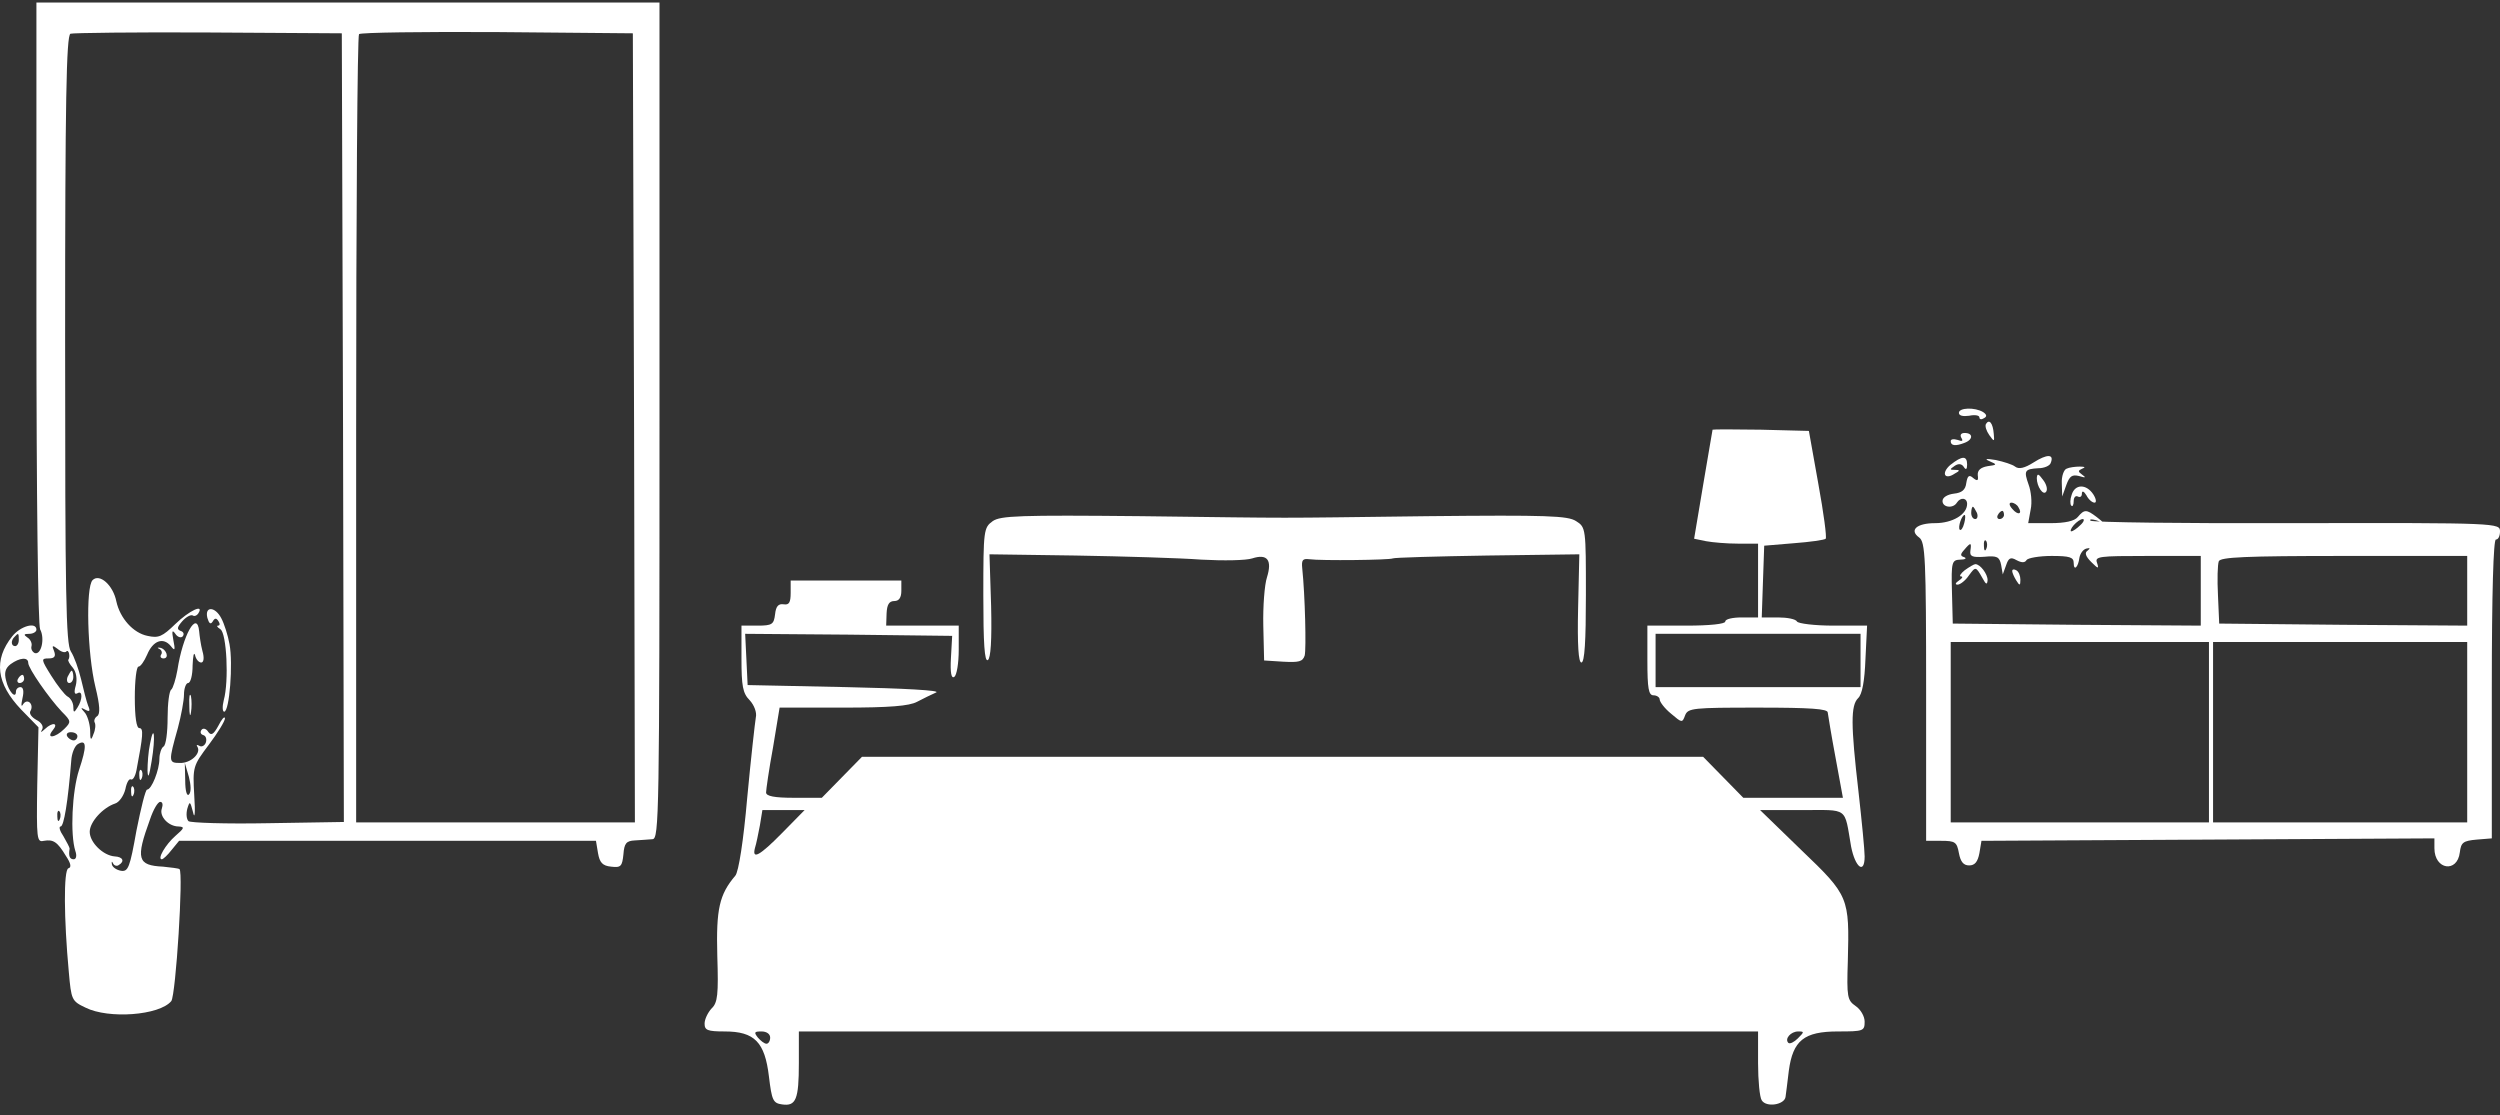 <svg width="195" height="87" viewBox="0 0 195 87" fill="none" xmlns="http://www.w3.org/2000/svg">
<rect x="0" y="0" width="195" height="87" fill="#333333" stroke="none"/>
<path d="M2.841 24.372C2.841 38.983 2.969 48.735 3.129 49.087C3.513 49.79 3.225 51.101 2.713 50.941C2.521 50.845 2.394 50.621 2.458 50.398C2.521 50.174 2.362 49.854 2.138 49.726C1.818 49.502 1.85 49.438 2.298 49.438C2.585 49.438 2.841 49.279 2.841 49.119C2.841 48.479 1.594 48.831 0.955 49.63C-0.516 51.485 -0.292 53.307 1.658 55.353L3.001 56.728L2.905 61.236C2.841 65.457 2.873 65.713 3.417 65.585C4.152 65.457 4.472 65.649 5.143 66.768C5.527 67.343 5.591 67.663 5.335 67.727C4.951 67.855 4.983 71.692 5.367 75.816C5.559 77.99 5.591 78.086 6.678 78.598C8.468 79.493 12.433 79.206 13.36 78.086C13.712 77.639 14.32 68.015 14 67.791C13.904 67.727 13.328 67.663 12.721 67.599C10.707 67.503 10.579 66.992 11.698 63.922C11.954 63.155 12.305 62.547 12.497 62.547C12.689 62.547 12.721 62.771 12.625 63.059C12.401 63.666 13.137 64.466 13.936 64.466C14.415 64.498 14.383 64.594 13.68 65.201C12.913 65.873 12.241 67.024 12.625 67.024C12.721 67.024 13.073 66.704 13.392 66.288L13.968 65.585H30.242H46.485L46.645 66.544C46.772 67.279 46.996 67.535 47.668 67.599C48.435 67.695 48.531 67.567 48.627 66.64C48.691 65.777 48.851 65.585 49.522 65.553C49.97 65.521 50.577 65.489 50.897 65.457C51.408 65.425 51.44 63.635 51.44 32.812V0.2H27.141H2.841V24.372ZM26.757 33.356L26.821 64.114L20.906 64.21C17.613 64.274 14.831 64.178 14.703 64.05C14.543 63.89 14.511 63.475 14.607 63.091C14.799 62.452 14.831 62.483 15.055 63.347C15.183 63.954 15.247 63.443 15.151 62.036C15.023 59.798 15.055 59.734 16.302 58.071C16.973 57.176 17.549 56.249 17.549 56.025C17.517 55.833 17.293 56.089 17.037 56.6C16.654 57.304 16.462 57.4 16.238 57.08C16.11 56.856 15.854 56.76 15.726 56.92C15.598 57.08 15.63 57.272 15.854 57.336C16.078 57.4 16.142 57.688 16.046 57.943C15.95 58.167 15.726 58.295 15.535 58.167C15.375 58.071 15.279 58.103 15.407 58.263C15.694 58.775 14.863 59.542 14.032 59.51C13.137 59.51 13.137 59.414 13.872 56.792C14.128 55.833 14.351 54.65 14.351 54.17C14.351 53.691 14.511 53.275 14.671 53.275C14.863 53.275 15.023 52.668 15.023 51.9C15.055 51.165 15.119 50.813 15.215 51.101C15.279 51.421 15.503 51.677 15.694 51.677C15.886 51.677 15.95 51.325 15.79 50.781C15.662 50.302 15.566 49.598 15.535 49.247C15.375 47.552 14.256 49.534 13.84 52.252C13.712 52.987 13.488 53.691 13.36 53.787C13.2 53.883 13.073 54.874 13.073 55.993C13.073 57.112 12.945 58.135 12.753 58.231C12.593 58.327 12.433 58.775 12.433 59.19C12.433 60.053 11.826 61.588 11.474 61.588C11.346 61.588 10.994 63.027 10.643 64.786C10.131 67.663 10.003 68.015 9.428 67.919C9.076 67.855 8.756 67.631 8.724 67.407C8.692 67.183 8.724 67.152 8.82 67.343C8.884 67.503 9.108 67.599 9.268 67.471C9.747 67.183 9.588 66.832 8.948 66.8C8.053 66.736 6.998 65.713 6.998 64.882C6.998 64.114 8.021 62.995 8.98 62.675C9.3 62.579 9.651 62.068 9.779 61.556C9.875 61.045 10.067 60.725 10.195 60.789C10.355 60.885 10.547 60.565 10.643 60.086C11.154 57.4 11.218 56.792 10.867 56.792C10.643 56.792 10.515 55.929 10.515 54.394C10.515 53.083 10.643 51.996 10.803 51.996C10.962 51.996 11.25 51.581 11.474 51.069C11.922 49.982 12.721 49.662 13.328 50.398C13.648 50.813 13.68 50.717 13.52 49.918C13.392 49.215 13.424 49.087 13.68 49.438C13.84 49.694 14.128 49.79 14.256 49.63C14.383 49.47 14.32 49.279 14.096 49.215C13.776 49.087 13.808 48.927 14.224 48.447C14.511 48.127 14.863 47.936 15.023 48C15.151 48.096 15.343 48.032 15.471 47.84C15.95 47.072 14.767 47.616 13.68 48.671C12.657 49.662 12.369 49.79 11.506 49.598C10.387 49.374 9.364 48.224 9.076 46.913C8.82 45.634 7.765 44.706 7.222 45.25C6.678 45.794 6.806 50.973 7.445 53.595C7.797 55.034 7.829 55.705 7.573 55.865C7.381 55.993 7.317 56.217 7.381 56.345C7.477 56.505 7.445 56.92 7.285 57.272C7.094 57.815 7.03 57.752 7.03 56.92C6.998 56.409 6.806 55.769 6.582 55.545C6.262 55.194 6.294 55.162 6.646 55.353C6.998 55.545 7.062 55.481 6.87 55.034C6.742 54.714 6.518 53.787 6.326 52.987C6.134 52.188 5.783 51.197 5.527 50.813C5.143 50.206 5.079 46.529 5.079 26.45C5.079 7.841 5.175 2.79 5.495 2.63C5.687 2.566 10.547 2.502 16.27 2.534L26.661 2.598L26.757 33.356ZM49.458 33.356L49.522 64.146H38.651H27.78V33.516C27.78 16.666 27.876 2.758 28.004 2.662C28.132 2.534 32.96 2.47 38.779 2.502L49.362 2.598L49.458 33.356ZM1.466 49.918C1.466 50.174 1.338 50.398 1.179 50.398C0.859 50.398 0.827 49.95 1.147 49.662C1.434 49.343 1.466 49.374 1.466 49.918ZM5.175 50.813C5.367 50.621 5.495 51.229 5.335 51.453C5.271 51.517 5.431 51.804 5.687 52.092C5.943 52.412 6.039 52.956 5.911 53.467C5.751 54.011 5.815 54.202 6.039 54.075C6.454 53.819 6.454 54.554 6.039 55.194C5.783 55.609 5.719 55.609 5.719 55.13C5.719 54.842 5.527 54.458 5.271 54.33C5.047 54.202 4.472 53.467 3.992 52.7C3.193 51.421 3.193 51.357 3.8 51.357C4.248 51.357 4.376 51.197 4.216 50.781C4.024 50.334 4.088 50.302 4.504 50.621C4.76 50.845 5.079 50.941 5.175 50.813ZM2.202 51.709C2.202 52.124 3.8 54.426 4.824 55.513C5.559 56.249 5.559 56.313 5.015 56.856C4.312 57.56 3.545 57.656 4.12 56.952C4.6 56.377 4.088 56.313 3.513 56.856C3.193 57.144 3.129 57.176 3.289 56.888C3.417 56.664 3.225 56.345 2.841 56.153C2.49 55.961 2.266 55.673 2.362 55.481C2.681 54.97 2.17 54.426 1.818 54.906C1.658 55.194 1.626 55.034 1.754 54.458C1.882 53.915 1.818 53.595 1.594 53.595C1.402 53.595 1.243 53.755 1.243 53.947C1.243 54.554 0.667 53.947 0.475 53.083C0.315 52.476 0.411 52.124 0.827 51.804C1.53 51.293 2.202 51.229 2.202 51.709ZM6.039 57.432C6.039 57.592 5.911 57.752 5.751 57.752C5.559 57.752 5.335 57.592 5.239 57.432C5.143 57.24 5.271 57.112 5.527 57.112C5.815 57.112 6.039 57.24 6.039 57.432ZM6.166 60.053C5.623 61.716 5.463 65.073 5.879 66.384C6.007 66.736 5.943 67.024 5.751 67.024C5.431 67.024 5.335 66.768 5.431 66.192C5.431 66.097 5.207 65.681 4.951 65.233C4.664 64.817 4.568 64.466 4.728 64.466C4.983 64.466 5.303 62.547 5.559 59.318C5.591 58.775 5.815 58.199 6.071 58.039C6.774 57.624 6.774 58.231 6.166 60.053ZM14.735 61.972C14.575 62.132 14.447 61.684 14.447 60.885L14.415 59.51L14.735 60.597C14.895 61.236 14.927 61.78 14.735 61.972ZM4.664 63.89C4.568 64.146 4.472 64.05 4.472 63.699C4.44 63.347 4.536 63.155 4.632 63.283C4.728 63.379 4.76 63.666 4.664 63.89Z" fill="white"/>
<path d="M16.174 48.192C16.302 48.639 16.43 48.735 16.59 48.479C16.75 48.192 16.877 48.192 17.037 48.447C17.165 48.639 17.165 48.799 17.005 48.799C16.877 48.799 16.941 48.927 17.197 49.087C17.677 49.407 17.869 53.115 17.453 54.618C17.325 55.13 17.357 55.513 17.485 55.513C17.901 55.513 18.188 51.741 17.901 50.238C17.773 49.534 17.485 48.639 17.261 48.224C16.782 47.296 15.95 47.264 16.174 48.192Z" fill="white"/>
<path d="M12.433 50.622C12.593 50.685 12.689 50.909 12.561 51.069C12.465 51.229 12.561 51.357 12.753 51.357C13.232 51.357 12.977 50.622 12.497 50.526C12.273 50.494 12.241 50.526 12.433 50.622Z" fill="white"/>
<path d="M14.767 55.034C14.767 55.737 14.831 55.993 14.895 55.577C14.959 55.194 14.959 54.618 14.895 54.298C14.799 54.011 14.735 54.33 14.767 55.034Z" fill="white"/>
<path d="M11.698 58.039C11.57 58.615 11.506 59.574 11.506 60.118C11.538 60.789 11.634 60.565 11.826 59.382C12.145 57.464 12.017 56.313 11.698 58.039Z" fill="white"/>
<path d="M10.866 60.501C10.866 60.853 10.962 60.949 11.058 60.693C11.154 60.469 11.122 60.181 11.026 60.085C10.93 59.958 10.834 60.149 10.866 60.501Z" fill="white"/>
<path d="M10.227 61.78C10.227 62.132 10.323 62.228 10.419 61.972C10.515 61.748 10.483 61.46 10.387 61.364C10.291 61.237 10.195 61.428 10.227 61.78Z" fill="white"/>
<path d="M5.271 52.796C5.175 53.052 5.239 53.275 5.399 53.275C5.591 53.275 5.719 53.052 5.719 52.796C5.719 52.54 5.655 52.316 5.591 52.316C5.527 52.316 5.399 52.54 5.271 52.796Z" fill="white"/>
<path d="M1.402 52.956C1.306 53.115 1.37 53.275 1.53 53.275C1.722 53.275 1.882 53.115 1.882 52.956C1.882 52.764 1.818 52.636 1.754 52.636C1.658 52.636 1.498 52.764 1.402 52.956Z" fill="white"/>
<path d="M152.795 32.205C152.795 32.429 153.115 32.493 153.595 32.429C154.042 32.333 154.394 32.397 154.394 32.557C154.394 32.717 154.554 32.748 154.746 32.62C155.002 32.493 154.97 32.333 154.682 32.141C154.042 31.757 152.795 31.789 152.795 32.205Z" fill="white"/>
<path d="M154.906 33.068C154.81 33.228 154.937 33.612 155.161 33.931C155.545 34.475 155.577 34.475 155.513 33.836C155.449 33.004 155.161 32.653 154.906 33.068Z" fill="white"/>
<path d="M133.58 33.516C133.58 33.58 133.228 35.498 132.844 37.832L132.141 42.021L133.068 42.212C133.58 42.309 134.699 42.404 135.562 42.404H137.129V45.282V48.16H135.85C135.146 48.16 134.571 48.287 134.571 48.479C134.571 48.671 133.356 48.799 131.533 48.799H128.496V51.517C128.496 53.723 128.592 54.234 128.975 54.234C129.231 54.234 129.455 54.394 129.455 54.554C129.455 54.746 129.839 55.258 130.35 55.673C131.182 56.377 131.214 56.409 131.437 55.801C131.661 55.226 132.045 55.194 137.129 55.194C141.253 55.194 142.564 55.29 142.564 55.577C142.596 55.801 142.852 57.4 143.172 59.094L143.747 62.228H139.878H135.978L134.411 60.629L132.844 59.03H100.04H67.235L65.668 60.629L64.102 62.228H61.928C60.393 62.228 59.754 62.1 59.754 61.812C59.754 61.62 59.977 60.022 60.297 58.295L60.809 55.194H65.764C69.409 55.194 70.912 55.066 71.52 54.746C71.999 54.49 72.671 54.17 73.022 54.011C73.406 53.851 70.496 53.691 65.988 53.595L58.315 53.435L58.219 51.421L58.123 49.438L66.212 49.502L74.269 49.598L74.173 51.325C74.109 52.476 74.205 52.956 74.429 52.796C74.621 52.7 74.781 51.74 74.781 50.685V48.799H71.935H69.122L69.154 47.84C69.186 47.168 69.345 46.881 69.761 46.881C70.113 46.881 70.305 46.625 70.305 46.081V45.282H65.988H61.672V46.241C61.672 47.008 61.544 47.2 61.128 47.136C60.713 47.072 60.521 47.296 60.457 47.904C60.361 48.703 60.233 48.799 59.082 48.799H57.835V51.357C57.835 53.499 57.931 54.075 58.475 54.618C58.826 55.002 59.05 55.577 58.954 55.961C58.89 56.345 58.571 59.158 58.283 62.228C57.995 65.553 57.611 68.015 57.355 68.303C56.109 69.773 55.853 70.892 55.949 74.537C56.045 77.575 55.981 78.214 55.501 78.662C55.213 78.982 54.958 79.493 54.958 79.845C54.958 80.356 55.181 80.453 56.524 80.453C58.858 80.453 59.658 81.284 59.977 83.969C60.201 85.824 60.297 86.048 61 86.144C62.087 86.303 62.311 85.76 62.311 82.914V80.453H99.72H137.129V82.914C137.129 84.289 137.256 85.6 137.416 85.824C137.768 86.4 139.175 86.176 139.271 85.568C139.303 85.312 139.431 84.385 139.527 83.522C139.846 81.156 140.71 80.453 143.363 80.453C145.346 80.453 145.442 80.421 145.442 79.685C145.442 79.269 145.122 78.726 144.738 78.47C144.099 78.022 144.035 77.799 144.131 74.953C144.259 69.997 144.227 69.869 140.518 66.32L137.288 63.187H140.55C144.227 63.187 143.843 62.899 144.386 66.033C144.706 67.663 145.442 68.239 145.442 66.8C145.442 66.32 145.218 64.018 144.962 61.748C144.355 56.505 144.355 55.034 144.93 54.458C145.25 54.17 145.442 53.115 145.506 51.389L145.633 48.799H143.012C141.541 48.799 140.262 48.639 140.166 48.479C140.07 48.287 139.399 48.16 138.695 48.16H137.416L137.512 45.346L137.608 42.564L139.91 42.372C141.189 42.276 142.308 42.117 142.404 42.021C142.5 41.925 142.244 40.006 141.829 37.736L141.093 33.612L137.352 33.516C135.306 33.484 133.612 33.484 133.58 33.516ZM145.122 51.517V53.595H137.129H129.135V51.517V49.438H137.129H145.122V51.517ZM61.032 64.945C59.242 66.768 58.634 67.088 58.89 66.129C58.986 65.841 59.146 65.041 59.274 64.37L59.466 63.187H61.128H62.759L61.032 64.945ZM60.073 80.932C60.073 81.188 59.945 81.412 59.785 81.412C59.626 81.412 59.338 81.188 59.114 80.932C58.794 80.516 58.826 80.453 59.402 80.453C59.785 80.453 60.073 80.644 60.073 80.932ZM140.23 80.996C139.942 81.284 139.622 81.444 139.495 81.348C139.175 81.028 139.686 80.453 140.262 80.453C140.742 80.453 140.742 80.484 140.23 80.996Z" fill="white"/>
<path d="M152.987 34.155C153.147 34.411 153.051 34.443 152.7 34.315C152.38 34.219 152.156 34.251 152.156 34.411C152.156 34.763 152.508 34.827 153.243 34.539C153.915 34.283 153.915 33.772 153.243 33.772C152.955 33.772 152.859 33.931 152.987 34.155Z" fill="white"/>
<path d="M158.615 36.074C157.911 36.521 157.463 36.617 157.176 36.394C156.984 36.234 156.28 36.01 155.673 35.882C154.906 35.754 154.746 35.786 155.193 35.978C155.801 36.234 155.769 36.266 155.034 36.361C154.49 36.458 154.234 36.681 154.266 37.065C154.33 37.513 154.234 37.544 153.914 37.289C153.595 37.001 153.467 37.097 153.371 37.672C153.307 38.216 153.019 38.44 152.412 38.504C151.9 38.568 151.516 38.791 151.516 39.079C151.516 39.591 152.348 39.687 152.636 39.207C152.923 38.76 153.435 38.824 153.435 39.303C153.435 40.134 152.284 40.806 150.941 40.806C149.502 40.806 148.895 41.349 149.694 41.925C150.174 42.277 150.238 43.492 150.238 53.947V65.585H151.421C152.508 65.585 152.636 65.681 152.795 66.544C152.923 67.216 153.147 67.503 153.595 67.503C154.042 67.503 154.266 67.216 154.394 66.544L154.554 65.585L172.235 65.489L189.884 65.393V66.16C189.884 67.855 191.675 68.111 191.867 66.48C191.963 65.713 192.122 65.585 193.178 65.489L194.361 65.393V53.723C194.361 46.177 194.488 42.085 194.68 42.085C194.872 42.085 195 41.797 195 41.445C195 40.806 194.872 40.774 179.141 40.806C170.413 40.838 163.187 40.742 163.059 40.614C162.963 40.486 163.155 40.486 163.506 40.582C164.146 40.806 164.146 40.806 163.538 40.326C162.739 39.719 162.579 39.719 162.068 40.326C161.812 40.646 161.076 40.806 159.925 40.806H158.199L158.391 39.751C158.519 39.175 158.423 38.312 158.231 37.8C157.847 36.713 157.911 36.585 158.998 36.521C159.446 36.521 159.893 36.33 159.957 36.106C160.245 35.402 159.67 35.402 158.615 36.074ZM157.432 39.559C157.783 40.102 157.4 40.23 156.952 39.687C156.696 39.399 156.696 39.207 156.888 39.207C157.08 39.207 157.336 39.367 157.432 39.559ZM154.202 40.007C154.298 40.262 154.234 40.486 154.074 40.486C153.882 40.486 153.755 40.262 153.755 40.007C153.755 39.751 153.819 39.527 153.882 39.527C153.946 39.527 154.074 39.751 154.202 40.007ZM156.312 40.166C156.312 40.326 156.153 40.486 155.961 40.486C155.801 40.486 155.737 40.326 155.833 40.166C155.929 39.974 156.089 39.847 156.185 39.847C156.248 39.847 156.312 39.974 156.312 40.166ZM153.211 40.806C153.115 41.19 152.955 41.413 152.859 41.317C152.699 41.126 153.019 40.166 153.243 40.166C153.307 40.166 153.307 40.454 153.211 40.806ZM162.259 40.966C162.004 41.221 161.684 41.445 161.556 41.445C161.46 41.445 161.524 41.221 161.748 40.966C161.972 40.71 162.291 40.486 162.451 40.486C162.611 40.486 162.547 40.71 162.259 40.966ZM154.938 42.788C154.842 43.044 154.746 42.948 154.746 42.596C154.714 42.245 154.81 42.053 154.906 42.181C155.002 42.277 155.034 42.564 154.938 42.788ZM153.691 42.948C153.627 43.396 153.819 43.492 154.778 43.428C155.769 43.332 155.961 43.428 156.089 44.067L156.217 44.803L156.472 44.099C156.664 43.523 156.824 43.428 157.272 43.683C157.687 43.907 157.943 43.907 158.071 43.683C158.167 43.523 159.062 43.364 160.021 43.364C161.428 43.364 161.748 43.46 161.748 43.907C161.748 44.579 162.1 44.259 162.196 43.492C162.259 43.172 162.483 42.852 162.739 42.788C163.027 42.724 163.059 42.756 162.835 42.948C162.579 43.108 162.675 43.396 163.123 43.843C163.666 44.387 163.73 44.387 163.57 43.907C163.379 43.396 163.698 43.364 167.503 43.364H171.66V46.081V48.799L162.004 48.735L152.316 48.639L152.252 46.145C152.188 43.811 152.252 43.683 152.891 43.651C153.275 43.651 153.435 43.556 153.211 43.46C152.891 43.364 152.891 43.236 153.211 42.884C153.723 42.277 153.787 42.309 153.691 42.948ZM192.442 46.081V48.799L182.786 48.735L173.098 48.639L173.002 46.433C172.938 45.218 172.97 44.035 173.066 43.779C173.194 43.46 175.081 43.364 182.85 43.364H192.442V46.081ZM172.299 57.112V64.146H162.227H152.156V57.112V50.078H162.227H172.299V57.112ZM192.442 57.112V64.146H182.53H172.619V57.112V50.078H182.53H192.442V57.112Z" fill="white"/>
<path d="M153.243 44.483C152.923 44.739 152.795 44.962 152.955 44.962C153.147 44.962 153.051 45.122 152.795 45.282C152.508 45.474 152.476 45.602 152.699 45.602C152.891 45.602 153.307 45.282 153.563 44.898C154.106 44.163 154.106 44.163 154.65 45.122C154.906 45.602 155.001 45.634 155.033 45.25C155.033 44.77 154.458 44.003 154.074 44.003C153.978 44.003 153.595 44.227 153.243 44.483Z" fill="white"/>
<path d="M156.952 44.547C156.952 44.675 157.112 45.026 157.272 45.282C157.527 45.698 157.591 45.698 157.591 45.218C157.591 44.93 157.463 44.579 157.272 44.483C157.112 44.387 156.952 44.387 156.952 44.547Z" fill="white"/>
<path d="M152.124 36.266C151.389 36.905 151.676 37.481 152.476 36.937C152.891 36.713 152.891 36.649 152.476 36.649C152.06 36.649 152.06 36.617 152.476 36.33C152.764 36.138 153.019 36.17 153.179 36.425C153.339 36.681 153.435 36.617 153.435 36.234C153.435 35.53 153.051 35.53 152.124 36.266Z" fill="white"/>
<path d="M161.204 36.553C160.981 36.617 160.789 37.161 160.821 37.704L160.853 38.727L161.172 37.832C161.428 37.129 161.62 37.001 162.164 37.129C162.675 37.289 162.739 37.257 162.419 37.033C162.068 36.777 162.068 36.713 162.419 36.553C162.707 36.457 162.611 36.394 162.227 36.394C161.876 36.394 161.396 36.457 161.204 36.553Z" fill="white"/>
<path d="M158.87 37.289C158.87 37.96 159.382 38.696 159.606 38.344C159.734 38.152 159.606 37.736 159.35 37.417C158.998 36.937 158.902 36.905 158.87 37.289Z" fill="white"/>
<path d="M161.588 38.6C161.46 38.951 161.46 39.335 161.556 39.431C161.652 39.559 161.748 39.399 161.748 39.079C161.748 38.791 161.908 38.632 162.067 38.727C162.259 38.824 162.387 38.727 162.387 38.504C162.387 38.248 162.547 38.312 162.739 38.632C162.899 38.951 163.187 39.207 163.378 39.207C163.538 39.207 163.506 38.919 163.282 38.568C162.739 37.736 161.844 37.736 161.588 38.6Z" fill="white"/>
<path d="M77.435 40.646C76.731 41.157 76.699 41.317 76.699 46.433C76.699 50.206 76.795 51.645 77.051 51.485C77.275 51.357 77.371 49.95 77.307 47.264L77.179 43.236L83.893 43.331C87.602 43.395 92.014 43.523 93.709 43.651C95.436 43.747 97.194 43.715 97.674 43.555C98.857 43.172 99.24 43.683 98.825 45.026C98.633 45.602 98.505 47.296 98.537 48.799L98.601 51.517L100.104 51.613C101.319 51.676 101.606 51.613 101.766 51.133C101.894 50.621 101.798 46.465 101.574 44.323C101.51 43.683 101.606 43.555 102.118 43.619C103.045 43.747 108.417 43.683 108.64 43.555C108.736 43.491 112.062 43.395 116.026 43.331L123.188 43.236L123.092 47.456C123.028 50.334 123.124 51.676 123.348 51.676C123.604 51.676 123.7 49.982 123.7 46.401C123.7 41.221 123.7 41.125 122.932 40.646C122.293 40.23 120.726 40.166 111.358 40.262C98.441 40.422 101.99 40.422 89.009 40.262C79.481 40.166 78.042 40.23 77.435 40.646Z" fill="white"/>
</svg>
